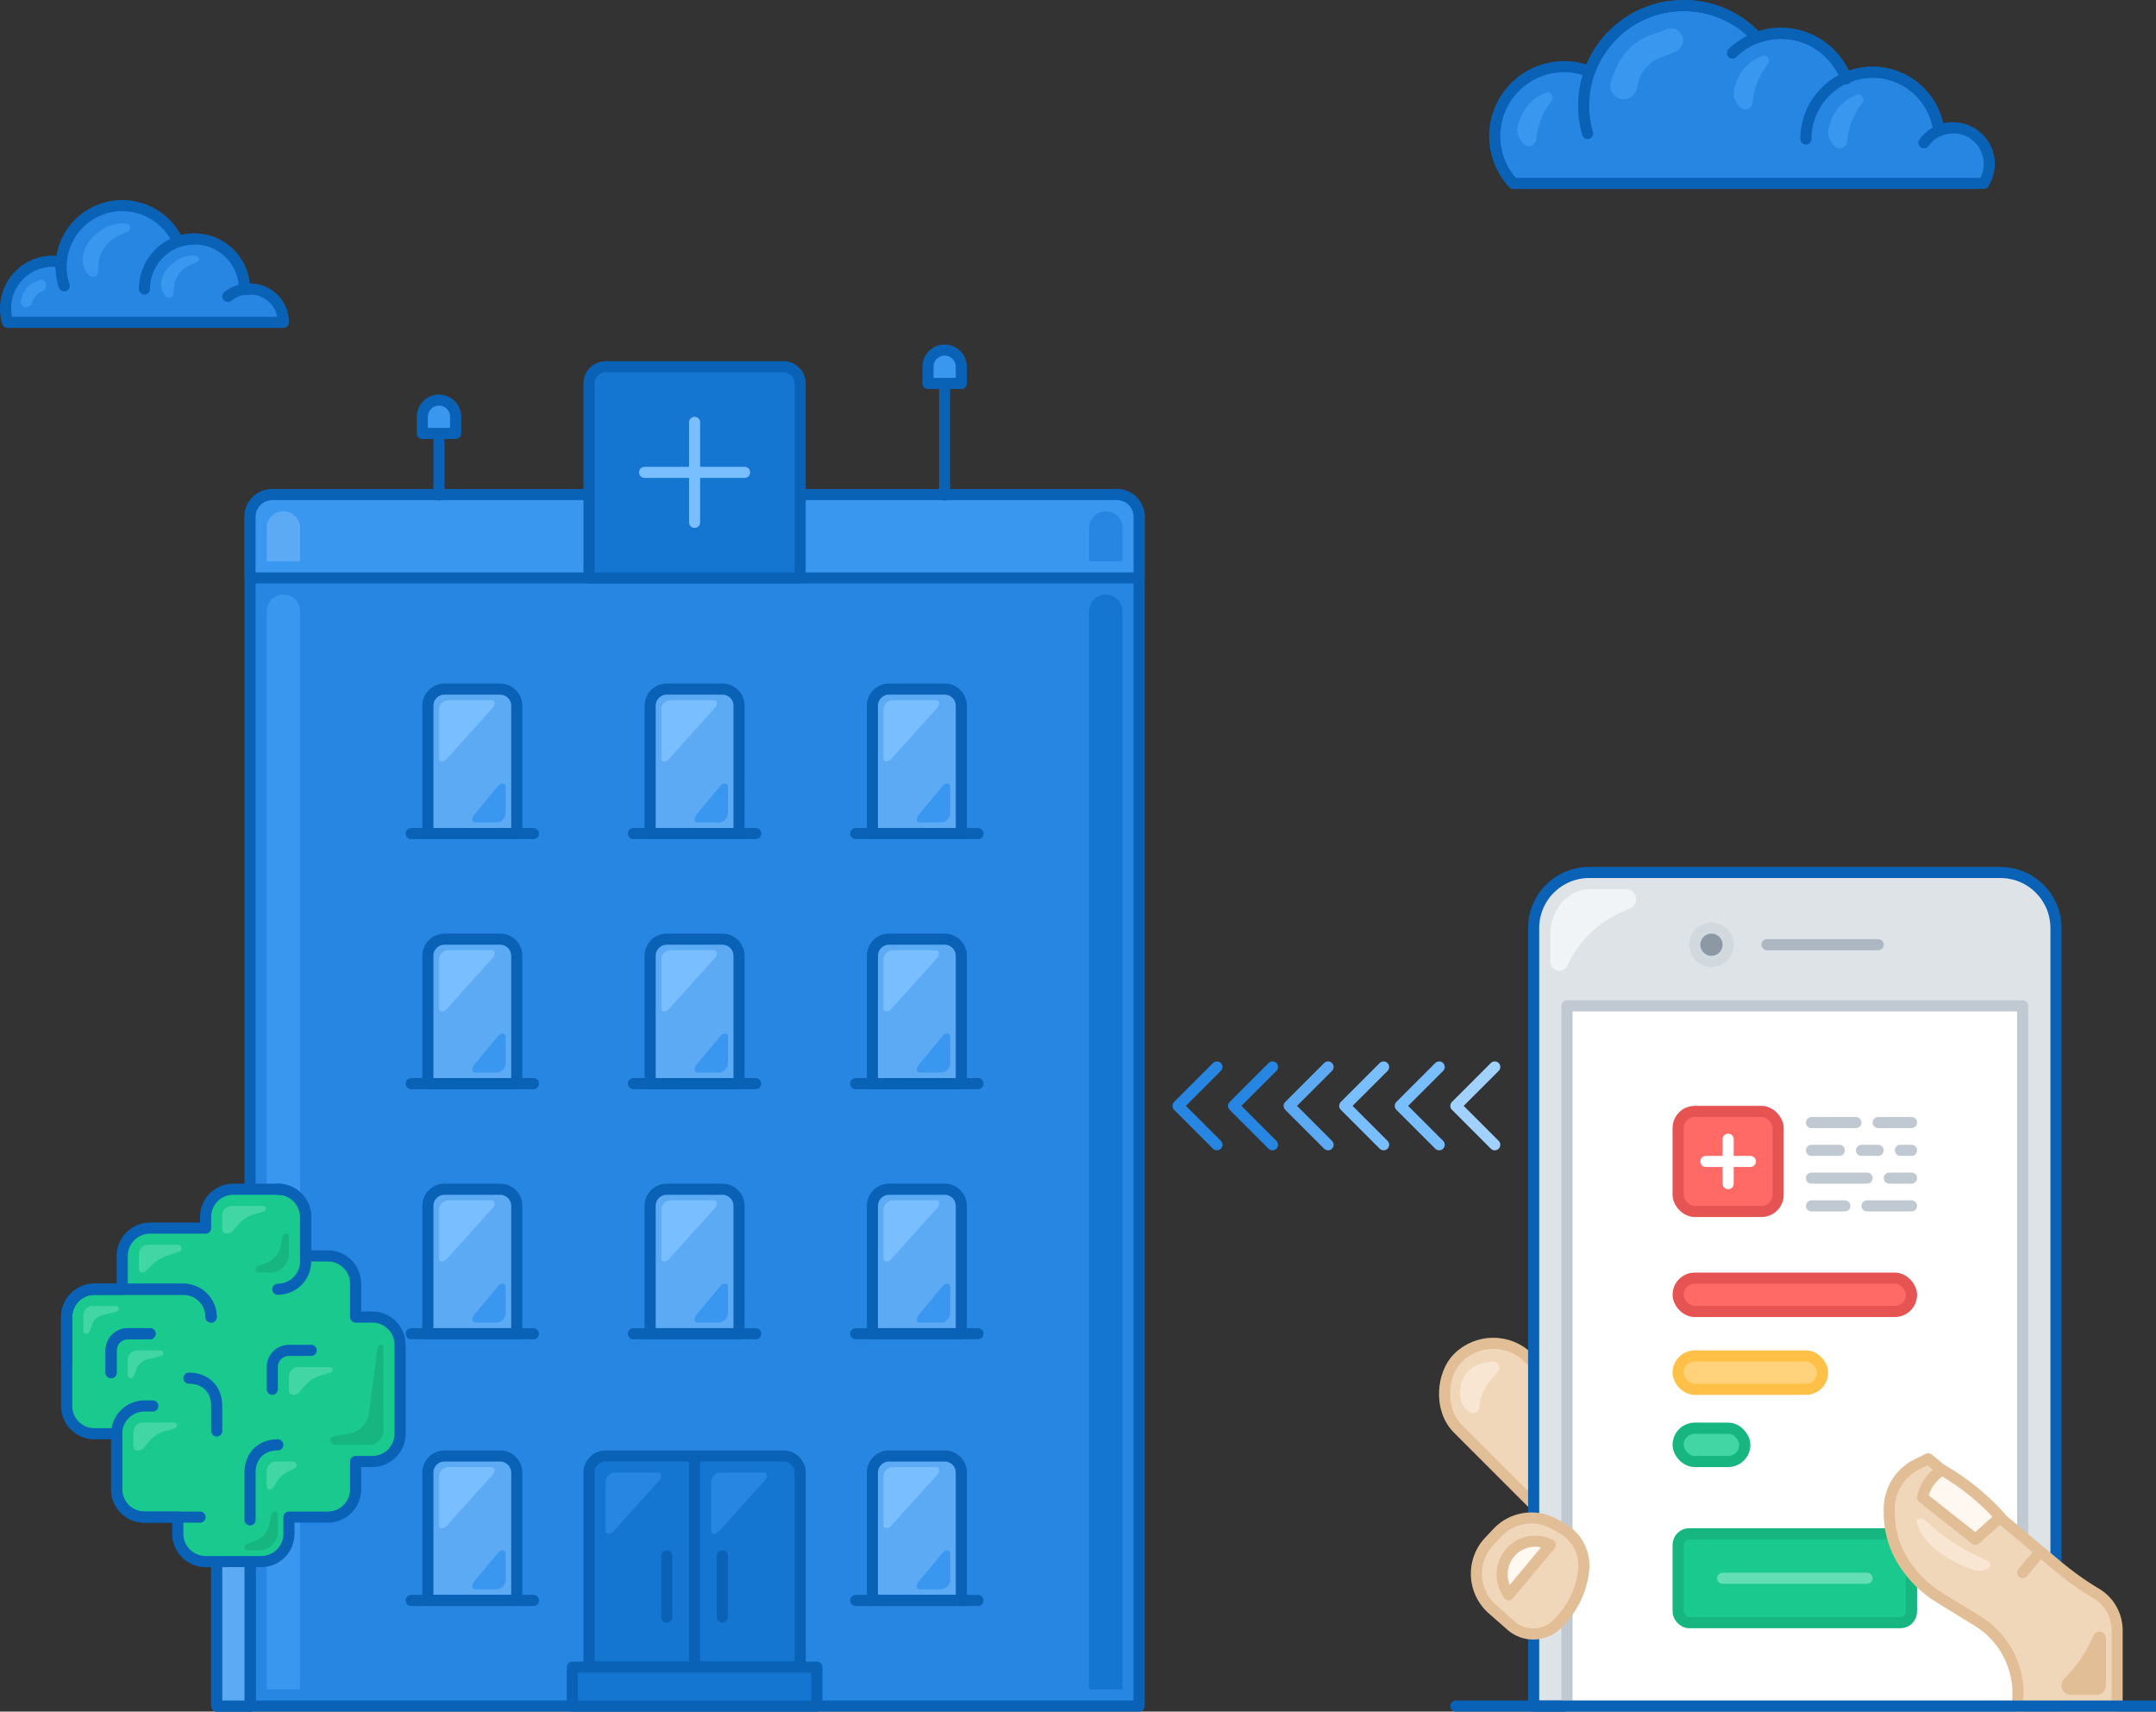 <svg width='388' height='308' xmlns='http://www.w3.org/2000/svg' fill-rule='evenodd' clip-rule='evenodd' stroke-linecap='round' stroke-linejoin='round'><rect width="100%" height="100%" fill="#333333" stroke="none"/><g fill='none'><g stroke-width='2'><path stroke='#A1D1FF' d='M269 206l-7-7 7-7'/><path stroke='#79BEFF' d='M259 206l-7-7 7-7m-10 14l-7-7 7-7'/><path stroke='#5CAAF4' d='M239 206l-7-7 7-7'/><path stroke='#2686E1' d='M229 206l-7-7 7-7m-10 14l-7-7 7-7'/></g><path d='M49 89h152a4 4 0 0 1 4 4v214H45V93a4 4 0 0 1 4-4z' stroke='#0962B5' stroke-width='2' fill='#2686E1'/><path d='M199 107a3 3 0 0 1 3 3v194h-6V110a3 3 0 0 1 3-3z' fill='#1576D1'/><path d='M49 89h152a4 4 0 0 1 4 4v11H45V93a4 4 0 0 1 4-4zM39 277h6v30h-6v-30z' stroke='#0962B5' stroke-width='2' fill='#3A97EF'/><path stroke='#0962B5' stroke-width='2' d='M106 104h38V69a3 3 0 0 0-3-3h-32a3 3 0 0 0-3 3v35z' fill='#1576D1'/><path stroke='#0962B5' stroke-width='2' d='M167 69h6v-3a3 3 0 0 0-6 0v3zm-91 9h6v-3a3 3 0 0 0-6 0v3z' fill='#3A97EF'/><path d='M51 107a3 3 0 0 1 3 3v194h-6V110a3 3 0 0 1 3-3z' fill='#3A97EF'/><path d='M51 92a3 3 0 0 1 3 3v6h-6v-6a3 3 0 0 1 3-3z' fill='#5CAAF4'/><path d='M39 277h6v30h-6v-30z' stroke='#0962B5' stroke-width='2' fill='#5CAAF4'/><path d='M64 237h3a5 5 0 0 1 5 5v16a5 5 0 0 1-5 5h-3v5a5 5 0 0 1-5 5h-7v3a5 5 0 0 1-5 5H37a5 5 0 0 1-5-5v-3h-6a5 5 0 0 1-5-5v-10h-4a5 5 0 0 1-5-5v-16a5 5 0 0 1 5-5h5v-6a5 5 0 0 1 5-5h10v-2a5 5 0 0 1 5-5h8a5 5 0 0 1 5 5v7h4a5 5 0 0 1 5 5v6z' stroke='#0962B5' stroke-width='2' fill='#1AC98E'/><path d='M44 278.5c0-.3.187-.57.468-.676L46 277.25a3.941 3.941 0 0 0 2.463-2.835l.429-1.927A.623.623 0 0 1 49.5 272a.5.5 0 0 1 .5.5v3.086A3.414 3.414 0 0 1 46.586 279H44.5a.5.5 0 0 1-.5-.5zm2-50c0-.3.187-.57.468-.676L48 227.25a3.941 3.941 0 0 0 2.463-2.835l.429-1.927A.623.623 0 0 1 51.5 222a.5.5 0 0 1 .5.5v3.086A3.414 3.414 0 0 1 48.586 229H46.5a.5.5 0 0 1-.5-.5zm13.5 30.75c0-.431.315-.798.741-.864L62.75 258a4.371 4.371 0 0 0 3.67-3.761l1.516-11.743A.569.569 0 0 1 68.5 242a.5.5 0 0 1 .5.5v14.94a2.56 2.56 0 0 1-2.56 2.56h-6.19a.75.75 0 0 1-.75-.75z' fill='#17B580'/><path d='M36 273H26a5 5 0 0 1-5-5v-10a5 5 0 0 1 5-5h1.5M12 245.5V237a5 5 0 0 1 5-5h16a5 5 0 0 1 5 5m11 13v-4a3 3 0 0 1 3-3h4m-6-29a5 5 0 0 1 5 5v8a5 5 0 0 1-5 5m-5 41.5V265c0-3 2-5 5-5m-11-2.5V253c0-3-2-5-5-5' stroke='#0962B5' stroke-width='2'/><path d='M12 245.5V237a5 5 0 0 1 5-5h16a5 5 0 0 1 5 5' stroke='#0962B5' stroke-width='2'/><path d='M80 124h10a3 3 0 0 1 3 3v23H77v-23a3 3 0 0 1 3-3z' stroke='#0962B5' stroke-width='2' fill='#5CAAF4'/><path d='M79.5 137c.318 0 .622-.135.834-.372l8.332-9.256c.215-.24.334-.55.334-.872a.5.5 0 0 0-.5-.5h-7.793A1.707 1.707 0 0 0 79 127.707v8.793a.5.5 0 0 0 .5.5z' fill='#79BEFF'/><path d='M85 147.5c0-.323.113-.636.32-.884l4.36-5.232c.203-.243.503-.384.82-.384a.5.5 0 0 1 .5.5v4.793A1.707 1.707 0 0 1 89.293 148H85.5a.5.5 0 0 1-.5-.5z' fill='#3A97EF'/><path d='M74 150h22' stroke='#0962B5' stroke-width='2'/><path d='M120 124h10a3 3 0 0 1 3 3v23h-16v-23a3 3 0 0 1 3-3z' stroke='#0962B5' stroke-width='2' fill='#5CAAF4'/><path d='M119.5 137c.318 0 .622-.135.834-.372l8.332-9.256c.215-.24.334-.55.334-.872a.5.5 0 0 0-.5-.5h-7.793a1.707 1.707 0 0 0-1.707 1.707v8.793a.5.5 0 0 0 .5.5z' fill='#79BEFF'/><path d='M125 147.5c0-.323.113-.636.32-.884l4.36-5.232c.203-.243.503-.384.82-.384a.5.5 0 0 1 .5.5v4.793a1.707 1.707 0 0 1-1.707 1.707H125.5a.5.5 0 0 1-.5-.5z' fill='#3A97EF'/><path d='M114 150h22' stroke='#0962B5' stroke-width='2'/><path d='M160 124h10a3 3 0 0 1 3 3v23h-16v-23a3 3 0 0 1 3-3z' stroke='#0962B5' stroke-width='2' fill='#5CAAF4'/><path d='M159.5 137c.318 0 .622-.135.834-.372l8.332-9.256c.215-.24.334-.55.334-.872a.5.5 0 0 0-.5-.5h-7.793a1.707 1.707 0 0 0-1.707 1.707v8.793a.5.5 0 0 0 .5.5z' fill='#79BEFF'/><path d='M165 147.5c0-.323.113-.636.32-.884l4.36-5.232c.203-.243.503-.384.82-.384a.5.5 0 0 1 .5.5v4.793a1.707 1.707 0 0 1-1.707 1.707H165.5a.5.5 0 0 1-.5-.5z' fill='#3A97EF'/><path d='M154 150h22' stroke='#0962B5' stroke-width='2'/><path d='M80 169h10a3 3 0 0 1 3 3v23H77v-23a3 3 0 0 1 3-3z' stroke='#0962B5' stroke-width='2' fill='#5CAAF4'/><path d='M79.5 182c.318 0 .622-.135.834-.372l8.332-9.256c.215-.24.334-.55.334-.872a.5.5 0 0 0-.5-.5h-7.793A1.707 1.707 0 0 0 79 172.707v8.793a.5.5 0 0 0 .5.5z' fill='#79BEFF'/><path d='M85 192.5c0-.323.113-.636.32-.884l4.36-5.232c.203-.243.503-.384.82-.384a.5.5 0 0 1 .5.5v4.793A1.707 1.707 0 0 1 89.293 193H85.5a.5.5 0 0 1-.5-.5z' fill='#3A97EF'/><path d='M74 195h22' stroke='#0962B5' stroke-width='2'/><path d='M120 169h10a3 3 0 0 1 3 3v23h-16v-23a3 3 0 0 1 3-3z' stroke='#0962B5' stroke-width='2' fill='#5CAAF4'/><path d='M119.5 182c.318 0 .622-.135.834-.372l8.332-9.256c.215-.24.334-.55.334-.872a.5.5 0 0 0-.5-.5h-7.793a1.707 1.707 0 0 0-1.707 1.707v8.793a.5.5 0 0 0 .5.5z' fill='#79BEFF'/><path d='M125 192.5c0-.323.113-.636.32-.884l4.36-5.232c.203-.243.503-.384.82-.384a.5.5 0 0 1 .5.5v4.793a1.707 1.707 0 0 1-1.707 1.707H125.5a.5.5 0 0 1-.5-.5z' fill='#3A97EF'/><path d='M114 195h22' stroke='#0962B5' stroke-width='2'/><path d='M160 169h10a3 3 0 0 1 3 3v23h-16v-23a3 3 0 0 1 3-3z' stroke='#0962B5' stroke-width='2' fill='#5CAAF4'/><path d='M159.5 182c.318 0 .622-.135.834-.372l8.332-9.256c.215-.24.334-.55.334-.872a.5.5 0 0 0-.5-.5h-7.793a1.707 1.707 0 0 0-1.707 1.707v8.793a.5.5 0 0 0 .5.5z' fill='#79BEFF'/><path d='M165 192.5c0-.323.113-.636.32-.884l4.36-5.232c.203-.243.503-.384.82-.384a.5.5 0 0 1 .5.5v4.793a1.707 1.707 0 0 1-1.707 1.707H165.5a.5.5 0 0 1-.5-.5z' fill='#3A97EF'/><path d='M154 195h22' stroke='#0962B5' stroke-width='2'/><path d='M80 214h10a3 3 0 0 1 3 3v23H77v-23a3 3 0 0 1 3-3z' stroke='#0962B5' stroke-width='2' fill='#5CAAF4'/><path d='M79.5 227c.318 0 .622-.135.834-.372l8.332-9.256c.215-.24.334-.55.334-.872a.5.5 0 0 0-.5-.5h-7.793A1.707 1.707 0 0 0 79 217.707v8.793a.5.5 0 0 0 .5.5z' fill='#79BEFF'/><path d='M85 237.5c0-.323.113-.636.32-.884l4.36-5.232c.203-.243.503-.384.82-.384a.5.5 0 0 1 .5.5v4.793A1.707 1.707 0 0 1 89.293 238H85.5a.5.5 0 0 1-.5-.5z' fill='#3A97EF'/><path d='M74 240h22' stroke='#0962B5' stroke-width='2'/><path d='M120 214h10a3 3 0 0 1 3 3v23h-16v-23a3 3 0 0 1 3-3z' stroke='#0962B5' stroke-width='2' fill='#5CAAF4'/><path d='M119.5 227c.318 0 .622-.135.834-.372l8.332-9.256c.215-.24.334-.55.334-.872a.5.5 0 0 0-.5-.5h-7.793a1.707 1.707 0 0 0-1.707 1.707v8.793a.5.5 0 0 0 .5.5z' fill='#79BEFF'/><path d='M125 237.5c0-.323.113-.636.32-.884l4.36-5.232c.203-.243.503-.384.82-.384a.5.5 0 0 1 .5.5v4.793a1.707 1.707 0 0 1-1.707 1.707H125.5a.5.5 0 0 1-.5-.5z' fill='#3A97EF'/><path d='M114 240h22' stroke='#0962B5' stroke-width='2'/><path d='M160 214h10a3 3 0 0 1 3 3v23h-16v-23a3 3 0 0 1 3-3z' stroke='#0962B5' stroke-width='2' fill='#5CAAF4'/><path d='M159.5 227c.318 0 .622-.135.834-.372l8.332-9.256c.215-.24.334-.55.334-.872a.5.5 0 0 0-.5-.5h-7.793a1.707 1.707 0 0 0-1.707 1.707v8.793a.5.5 0 0 0 .5.5z' fill='#79BEFF'/><path d='M165 237.5c0-.323.113-.636.32-.884l4.36-5.232c.203-.243.503-.384.82-.384a.5.5 0 0 1 .5.5v4.793a1.707 1.707 0 0 1-1.707 1.707H165.5a.5.5 0 0 1-.5-.5z' fill='#3A97EF'/><path d='M154 240h22' stroke='#0962B5' stroke-width='2'/><path d='M160 262h10a3 3 0 0 1 3 3v23h-16v-23a3 3 0 0 1 3-3z' stroke='#0962B5' stroke-width='2' fill='#5CAAF4'/><path d='M159.5 275c.318 0 .622-.135.834-.372l8.332-9.256c.215-.24.334-.55.334-.872a.5.5 0 0 0-.5-.5h-7.793a1.707 1.707 0 0 0-1.707 1.707v8.793a.5.5 0 0 0 .5.5z' fill='#79BEFF'/><path d='M165 285.5c0-.323.113-.636.32-.884l4.36-5.232c.203-.243.503-.384.82-.384a.5.5 0 0 1 .5.5v4.793a1.707 1.707 0 0 1-1.707 1.707H165.5a.5.5 0 0 1-.5-.5z' fill='#3A97EF'/><path d='M154 288h22' stroke='#0962B5' stroke-width='2'/><path d='M80 262h10a3 3 0 0 1 3 3v23H77v-23a3 3 0 0 1 3-3z' stroke='#0962B5' stroke-width='2' fill='#5CAAF4'/><path d='M79.5 275c.318 0 .622-.135.834-.372l8.332-9.256c.215-.24.334-.55.334-.872a.5.5 0 0 0-.5-.5h-7.793A1.707 1.707 0 0 0 79 265.707v8.793a.5.5 0 0 0 .5.5z' fill='#79BEFF'/><path d='M85 285.5c0-.323.113-.636.32-.884l4.36-5.232c.203-.243.503-.384.82-.384a.5.5 0 0 1 .5.5v4.793A1.707 1.707 0 0 1 89.293 286H85.5a.5.5 0 0 1-.5-.5z' fill='#3A97EF'/><path d='M74 288h22' stroke='#0962B5' stroke-width='2'/><path d='M125 76v18m-9-9h18' stroke='#79BEFF' stroke-width='2'/><path stroke='#0962B5' stroke-width='2' d='M106 300h38v-35a3 3 0 0 0-3-3h-32a3 3 0 0 0-3 3v35z' fill='#1576D1'/><path d='M109.5 276c.318 0 .622-.135.834-.372l8.332-9.256c.215-.24.334-.55.334-.872a.5.5 0 0 0-.5-.5h-7.793a1.707 1.707 0 0 0-1.707 1.707v8.793a.5.5 0 0 0 .5.5zm19 0c.318 0 .622-.135.834-.372l8.332-9.256c.215-.24.334-.55.334-.872a.5.5 0 0 0-.5-.5h-7.793a1.707 1.707 0 0 0-1.707 1.707v8.793a.5.5 0 0 0 .5.5z' fill='#2686E1'/><path d='M130 280v11m-10-11v11m5-28v37.084' stroke='#0962B5' stroke-width='2'/><path stroke='#0962B5' stroke-width='2' fill='#1576D1' d='M103 300h44v7h-44z'/><path d='M40.75 222c.475 0 .925-.213 1.226-.58l.756-.92a6.205 6.205 0 0 1 3.099-2.03l1.65-.47a.51.51 0 0 0-.139-1h-5.635A1.707 1.707 0 0 0 40 218.707v2.543c0 .414.336.75.75.75zm12 29c.475 0 .925-.213 1.226-.58l.756-.92a6.205 6.205 0 0 1 3.099-2.03l1.65-.47a.51.51 0 0 0-.139-1h-5.635A1.707 1.707 0 0 0 52 247.707v2.543c0 .414.336.75.75.75zm-28 10c.475 0 .925-.213 1.226-.58l.756-.92a6.205 6.205 0 0 1 3.099-2.03l1.65-.47a.51.51 0 0 0-.139-1h-5.635A1.707 1.707 0 0 0 24 257.707v2.543c0 .414.336.75.75.75zm.75-32c.32 0 .627-.127.854-.354l.896-.896a7.488 7.488 0 0 1 2.927-1.809l2.073-.691a.641.641 0 0 0-.203-1.25h-5.34A1.707 1.707 0 0 0 25 225.707v2.793a.5.5 0 0 0 .5.5zm23 39c.31 0 .598-.163.757-.429l.493-.821a5.006 5.006 0 0 1 2.054-1.902L53 264.25a.66.66 0 0 0-.295-1.25h-2.998A1.707 1.707 0 0 0 48 264.707v2.793a.5.5 0 0 0 .5.5z' fill='#42D6A4'/><path d='M199 92a3 3 0 0 1 3 3v6h-6v-6a3 3 0 0 1 3-3z' fill='#2686E1'/><path d='M170 69.974v19.11m-91-10.28v10.28M20 247v-4a3 3 0 0 1 3-3h4' stroke='#0962B5' stroke-width='2'/><path d='M20 247v-4a3 3 0 0 1 3-3h4' stroke='#0962B5' stroke-width='2'/><path d='M15.5 240a.694.694 0 0 0 .658-.474l.342-1.026a2.88 2.88 0 0 1 2.034-1.883L21 236a.508.508 0 0 0-.123-1h-4.17A1.707 1.707 0 0 0 15 236.707v2.793a.5.5 0 0 0 .5.5zm8 8a.694.694 0 0 0 .658-.474l.342-1.026a2.88 2.88 0 0 1 2.034-1.883L29 244a.508.508 0 0 0-.123-1h-4.17A1.707 1.707 0 0 0 23 244.707v2.793a.5.5 0 0 0 .5.5z' fill='#42D6A4'/><path d='M358 29.5a6.5 6.5 0 0 0-9.088-5.964C348.189 17.599 343.132 13 337 13c-1.718 0-3.352.361-4.83 1.012C330.367 9.325 325.822 6 320.5 6c-1.512 0-2.96.268-4.302.76A17.951 17.951 0 0 0 303 1c-7.786 0-14.417 4.944-16.927 11.863A12.468 12.468 0 0 0 281.5 12c-6.904 0-12.5 5.596-12.5 12.5 0 3.283 1.265 6.27 3.335 8.5h84.643A6.47 6.47 0 0 0 358 29.5z' stroke='#0962B5' stroke-width='2' fill='#2686E1'/><path d='M316.146 6.704A17.95 17.95 0 0 0 303 1c-9.941 0-18 8.059-18 18 0 1.742.247 3.426.71 5.02' stroke='#0962B5' stroke-width='2'/><path d='M332.236 14.188C330.48 9.41 325.888 6 320.5 6a12.459 12.459 0 0 0-8.721 3.545' stroke='#0962B5' stroke-width='2'/><path d='M348.895 23.404C348.115 17.531 343.086 13 337 13a11.965 11.965 0 0 0-8.662 3.696A11.96 11.96 0 0 0 325 25m26.5-2a6.491 6.491 0 0 0-5.273 2.699' stroke='#0962B5' stroke-width='2'/><path d='M289.946 14.567l.804-2.067a10.712 10.712 0 0 1 6.28-6.17l2.966-1.092A2.148 2.148 0 0 1 302.75 6.5a2.182 2.182 0 0 1-1.233 2.793l-2.783 1.112a6.581 6.581 0 0 0-3.984 4.694l-.188.852a2.423 2.423 0 0 1-3.062 1.799 2.41 2.41 0 0 1-1.554-3.183zm-16.7 7.695l.254-.762a7.634 7.634 0 0 1 3.828-4.414l.744-.372a.937.937 0 0 1 1.178 1.388l-.385.53a12.655 12.655 0 0 0-2.294 5.72l-.111.81a1.315 1.315 0 0 1-2.14.838 3.436 3.436 0 0 1-1.074-3.738zm38.93-6.615l.255-.762a7.634 7.634 0 0 1 3.828-4.414l.744-.372a.937.937 0 0 1 1.178 1.388l-.385.53a12.655 12.655 0 0 0-2.295 5.72l-.11.811a1.315 1.315 0 0 1-2.14.837 3.436 3.436 0 0 1-1.075-3.738zm17 7l.255-.762a7.634 7.634 0 0 1 3.828-4.414l.744-.372a.937.937 0 0 1 1.178 1.388l-.385.53a12.655 12.655 0 0 0-2.295 5.72l-.11.811a1.315 1.315 0 0 1-2.14.837 3.436 3.436 0 0 1-1.075-3.738z' fill='#3A97EF'/><path d='M1 55.5a8.5 8.5 0 0 1 10.033-8.362C11.473 41.466 16.215 37 22 37c4.471 0 8.32 2.668 10.04 6.498A9 9 0 0 1 44 52.083 6 6 0 0 1 51 58H1.374A8.498 8.498 0 0 1 1 55.5z' stroke='#0962B5' stroke-width='2' fill='#2686E1'/><path d='M11 48c0 1.205.194 2.365.552 3.45M35 43a8.995 8.995 0 0 0-9 9m18.786 0A5.975 5.975 0 0 0 41 53.345' stroke='#0962B5' stroke-width='2'/><path d='M14.96 45.93l.04-.18a6.403 6.403 0 0 1 2.32-3.665l.5-.39a6.998 6.998 0 0 1 4.93-1.445.745.745 0 0 1 .248 1.418l-1.818.848a5.97 5.97 0 0 0-3.43 4.984l-.099 1.384A.969.969 0 0 1 16 49.5a3.864 3.864 0 0 1-1.04-3.57zm14.113 4.598l.032-.142a5.08 5.08 0 0 1 1.84-2.908l.397-.309a5.551 5.551 0 0 1 3.91-1.146.591.591 0 0 1 .197 1.124l-1.442.673a4.735 4.735 0 0 0-2.72 3.954l-.08 1.098a.768.768 0 0 1-1.31.489 3.065 3.065 0 0 1-.824-2.833zm-25.29 3.481L4 53.25a3.828 3.828 0 0 1 2.173-2.467l.88-.377A.878.878 0 0 1 8.25 51a1.257 1.257 0 0 1-.682 1.441l-.2.095a2.825 2.825 0 0 0-1.496 1.735l-.073.242a1.082 1.082 0 0 1-1.299.737.997.997 0 0 1-.717-1.241z' fill='#3A97EF'/><g transform='translate(256 157)'><rect stroke='#E2BE97' stroke-width='2' fill='#F1D7BA' transform='rotate(45 23.682 104.682)' x='-.809' y='95.682' width='48.983' height='18' rx='9'/><path d='M8.219 96.973L8.25 97a1.203 1.203 0 0 0 1.98-.793l.02-.207a8.194 8.194 0 0 1 1.858-4.43l1.445-1.734A1.129 1.129 0 0 0 12.5 88l-1.256.21a5.516 5.516 0 0 0-2.994 1.54 5.04 5.04 0 0 0-1.445 3.007l-.055.493a4.281 4.281 0 0 0 1.469 3.723z' fill='#F8E6D2'/><path d='M30 0h74c5.523 0 10 4.477 10 10v140H20V10c0-5.523 4.477-10 10-10z' stroke='#0962B5' stroke-width='2' fill='#DEE3E8'/><path stroke='#C0C9D1' stroke-width='2' fill='#FFF' d='M26 24h82v126H26z'/><rect stroke='#17B580' stroke-width='2' fill='#1AC98E' x='46' y='119' width='42' height='16' rx='2'/><path d='M54 127h26' stroke='#64DEB5' stroke-width='2'/><path d='M62 13h20' stroke='#ACB7C1' stroke-width='2'/><circle stroke='#D1D8DE' stroke-width='2' fill='#8C99A5' cx='52' cy='13' r='3'/><g transform='translate(46 43)' stroke-width='2'><rect stroke='#E55353' fill='#FF6A67' width='18' height='18' rx='3'/><path d='M9 5v8m4-4H5' stroke='#FFF'/><path d='M24 2h8m4 0h6M24 7h5m4 0h3m4 0h2m-18 5h10m4 0h4m-18 5h6m4 0h8' stroke='#C0C9D1'/></g><rect stroke='#E55353' stroke-width='2' fill='#FF6A67' x='46' y='73' width='42' height='6' rx='3'/><rect stroke='#FFC047' stroke-width='2' fill='#FFD27B' x='46' y='87' width='26' height='6' rx='3'/><rect stroke='#17B580' stroke-width='2' fill='#42D6A4' x='46' y='100' width='12' height='6' rx='3'/><path d='M86.5 124a20.121 20.121 0 0 0 6.517 6.472l6.871 4.228A15.3 15.3 0 0 1 107 150h18v-13.627a7.724 7.724 0 0 0-3.75-6.623 55.158 55.158 0 0 1-7.099-5.063l-8.73-7.334a99.98 99.98 0 0 0-.846-.702L91 105.5l-2.08 1.04A8.9 8.9 0 0 0 84 114.5v.783c0 3.083.866 6.103 2.5 8.717z' stroke='#E2BE97' stroke-width='2' fill='#F1D7BA'/><path d='M115.5 145.043a23.56 23.56 0 0 0 4.79-6.769l.46-.98a1.181 1.181 0 0 1 2.25.501v8.498a1.707 1.707 0 0 1-1.707 1.707h-4.581a1.727 1.727 0 0 1-1.212-2.957z' fill='#E2BE97'/><path d='M26.085 16.75a19.218 19.218 0 0 1 9.907-9.674l1.343-.576a1.824 1.824 0 0 0-.718-3.5h-6.415c-2.024 0-3.938.92-5.202 2.5a9.127 9.127 0 0 0-2 5.702v4.876a1.616 1.616 0 0 0 3.085.672z' fill='#F1F4F6'/><path d='M110.5 123l-2.5 3' stroke='#E2BE97' stroke-width='2' fill='#F8EDE1'/><path d='M23.75 117.25l1.375.777A7.703 7.703 0 0 1 29 125.5a15.446 15.446 0 0 1-3.846 8.749l-.67.751a6.078 6.078 0 0 1-8.548.517l-3.353-2.947A8.484 8.484 0 0 1 12 120.39l1.48-1.575a8.411 8.411 0 0 1 10.27-1.565z' stroke='#E2BE97' stroke-width='2' fill='#F1D7BA'/><path d='M15.5 130l7.5-9a5.946 5.946 0 0 0-8.011 8.006l.511.994z' stroke='#E2BE97' stroke-width='2' fill='#FFF9F2'/><path d='M101.75 125.25a.785.785 0 0 0-.064-1.38l-2.423-1.164a31.944 31.944 0 0 1-6.893-4.482l-2.143-1.826a.773.773 0 0 0-1.227.852 9.899 9.899 0 0 0 3.334 4.514l.734.554A19.758 19.758 0 0 0 97.896 125l1.243.477a2.99 2.99 0 0 0 2.611-.227z' fill='#F8E6D2'/><path d='M6 150h126' stroke='#0962B5' stroke-width='2'/><path d='M93.5 107.5c-2 1.333-3.167 3-3.5 5l9.5 7.5 4.5-4c-3-3.333-6.5-6.167-10.5-8.5z' stroke='#E2BE97' stroke-width='2' fill='#FFF8F0'/></g></g></svg>